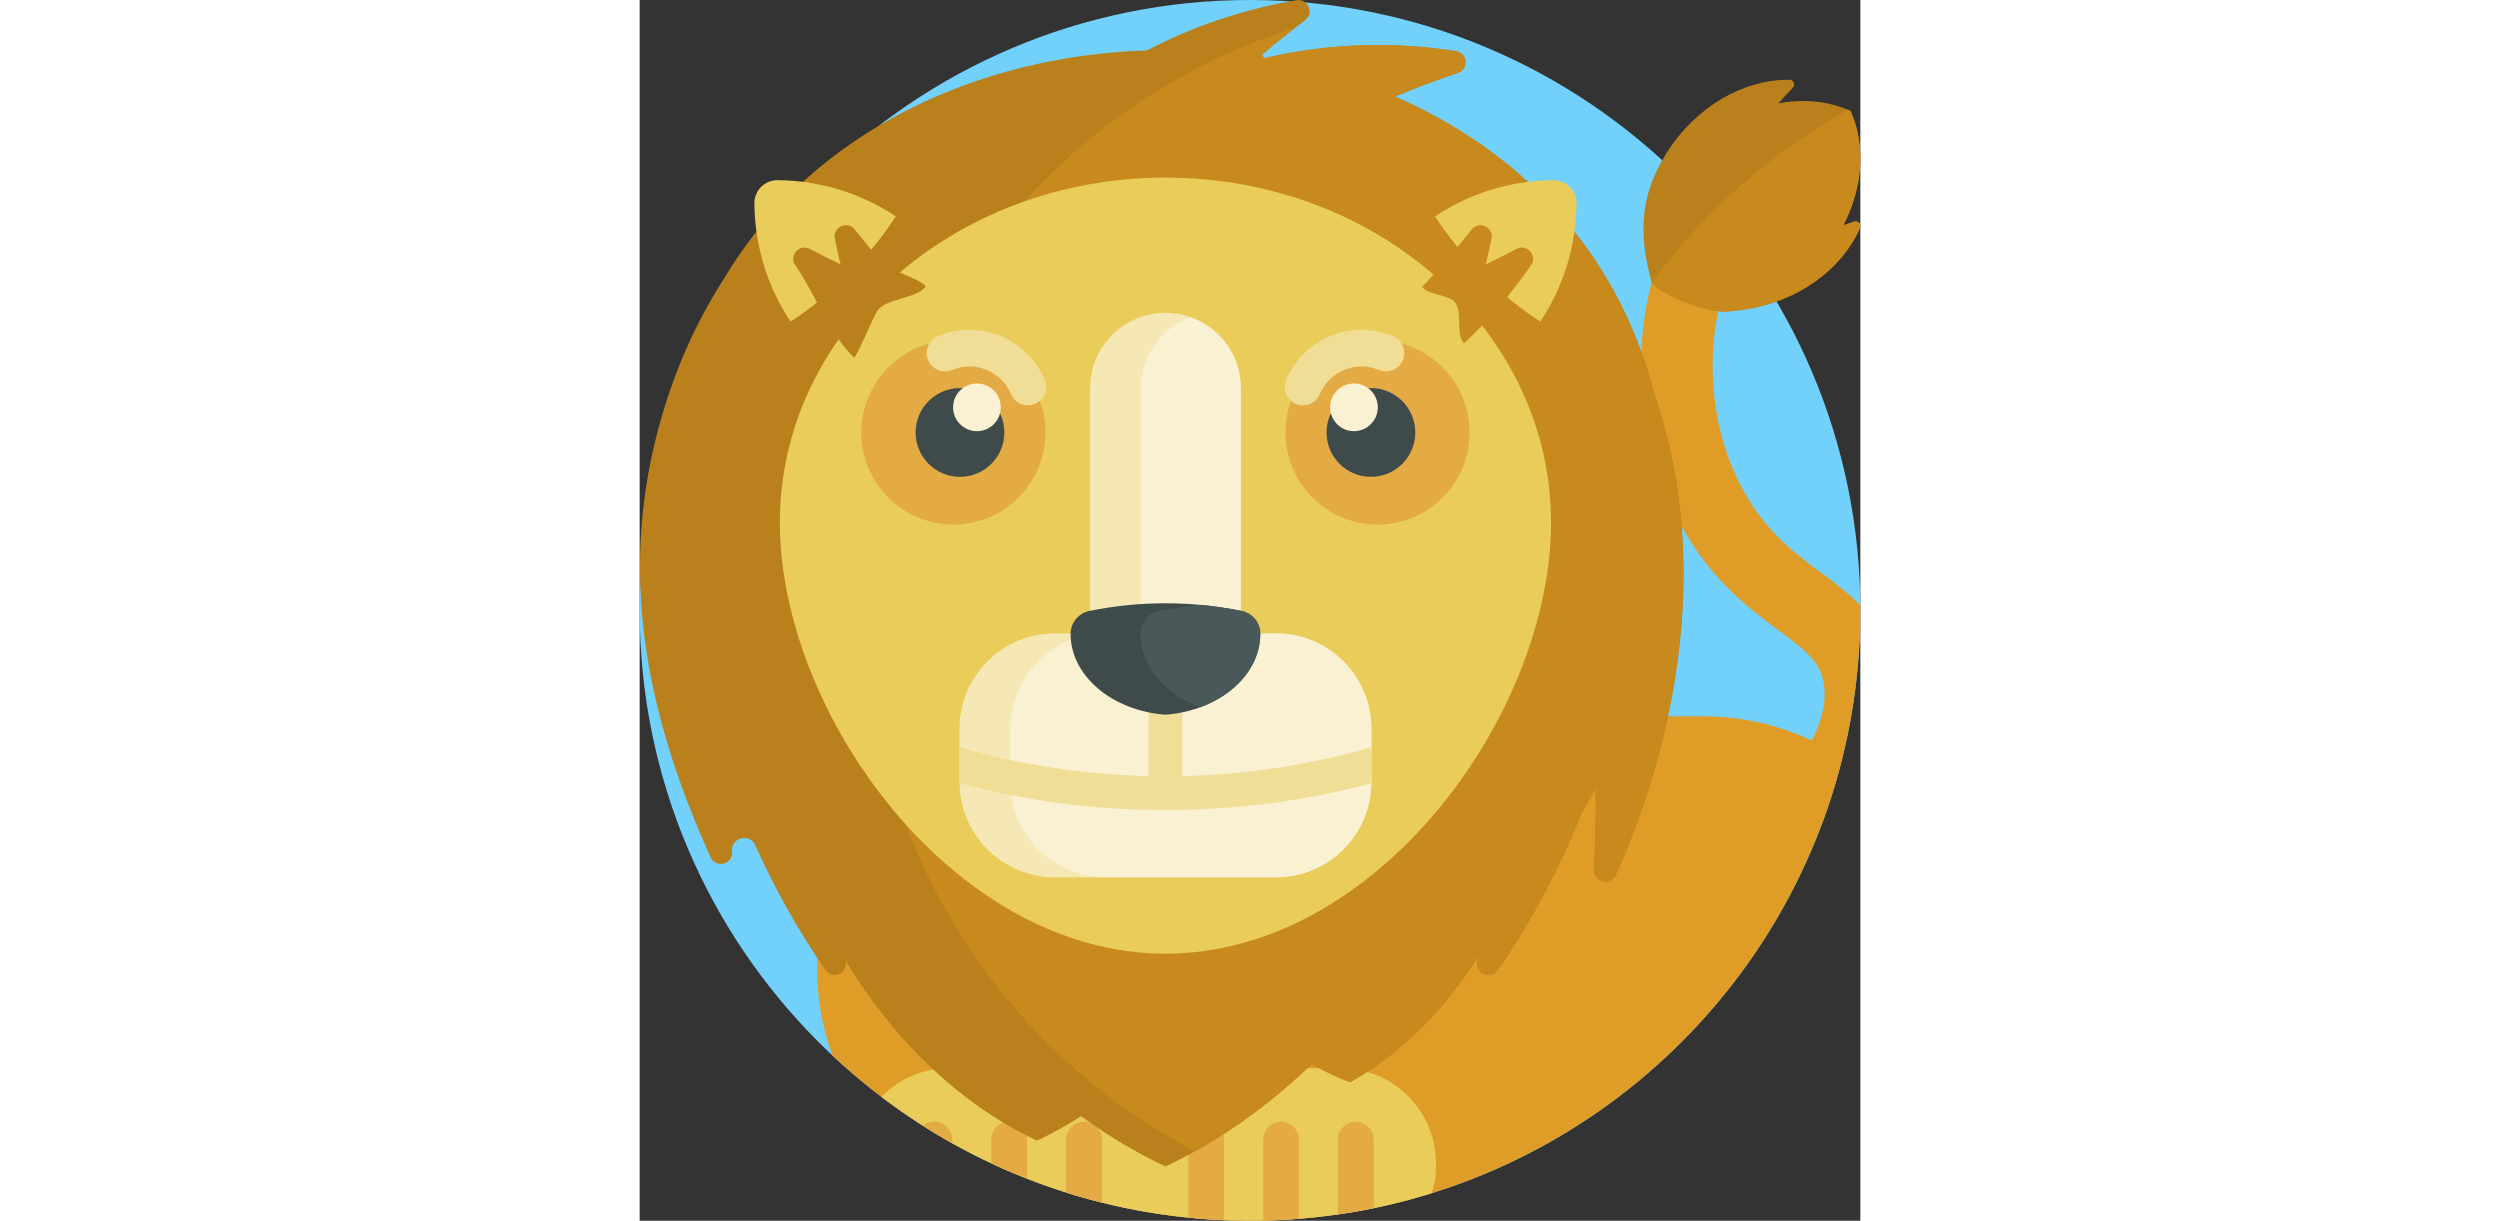 <svg id="Capa_1" enable-background="new 0 0 512 512" height="250" viewBox="0 0 512 512" width="512" xmlns="http://www.w3.org/2000/svg"><rect x="0" y="0" width="512" height="512" fill="#333333" stroke="none"/><g><path d="m512 256c0 141.385-114.615 256-256 256s-256-114.615-256-256 114.615-256 256-256 256 114.615 256 256z" fill="#72d1fb"/><path d="m256 512c-67.738 0-129.331-26.309-175.119-69.266-4.186-11.382-6.472-23.682-6.472-36.516 0-58.422 47.36-105.782 105.782-105.782h266.074c21.504 0 41.51 6.417 58.207 17.441-27.674 111.49-128.423 194.123-248.472 194.123z" fill="#df9d28"/><path d="m334 488v2c0 3.692-.667 7.229-1.888 10.495-24.044 7.477-49.608 11.505-76.112 11.505-58.088 0-111.657-19.347-154.616-51.949 7.263-7.435 17.401-12.051 28.616-12.051h50c13.085 0 24.702 6.283 32 15.997 7.298-9.714 18.915-15.997 32-15.997h50c22.091 0 40 17.909 40 40z" fill="#e9cc5a"/><path d="m307.875 477.976v28.765c-4.949 1.019-9.951 1.895-15 2.623v-31.387c0-4.142 3.358-7.5 7.5-7.5s7.5 3.357 7.5 7.499zm-70.25-7.5c-4.142 0-7.5 3.358-7.5 7.5v32.732c4.96.498 9.961.854 15 1.065v-33.797c0-4.142-3.358-7.5-7.5-7.5zm31.375 0c-4.142 0-7.5 3.358-7.5 7.5v33.966c5.037-.106 10.039-.358 15-.751v-33.215c0-4.142-3.358-7.5-7.5-7.5zm-82.625 0c-4.142 0-7.5 3.358-7.5 7.5v22.202c4.937 1.558 9.939 2.97 15 4.232v-26.434c0-4.142-3.358-7.5-7.5-7.5zm-62.75 0c-1.817 0-3.482.646-4.78 1.721 4.019 2.555 8.114 5 12.28 7.333v-1.554c0-4.142-3.358-7.5-7.5-7.5zm31.375 0c-4.142 0-7.5 3.358-7.5 7.5v9.961c4.917 2.304 9.919 4.456 15 6.451v-16.412c0-4.142-3.358-7.5-7.5-7.5z" fill="#e4ab45"/><path d="m512 256c0 31.619-5.733 61.9-16.215 89.858l-18.016-15.216c14.874-17.61 21.185-32.646 18.756-44.689-1.729-8.577-7.338-13.062-18.847-21.598-12.242-9.08-27.479-20.381-40.146-42.606-19.224-33.725-18.607-67.863-16.529-85.212 2.402-20.043 9.331-39.705 20.15-57.328 7.382 7.729 14.284 15.918 20.66 24.522-5.767 11.531-9.524 23.874-11.023 36.375-1.319 11.011-2.712 39.563 12.805 66.787 9.545 16.743 20.938 25.194 31.956 33.366 5.669 4.205 11.423 8.472 16.441 13.647.005.698.008 1.396.008 2.094z" fill="#df9d28"/><path d="m511.826 95.656c-7.632 17.33-26.06 31.034-49.073 34.263-1.453.204-2.899.362-4.337.477-11.01 2.301-33.18-9.204-33.874-11.688-5.879-21.042-4.805-37.18 6.262-54.669 12.421-19.628 32.489-30.769 51.416-30.591 1.756.017 2.653 2.116 1.437 3.384-2.01 2.094-4.014 4.266-6.008 6.513 10.574-1.964 21.11-.949 30.214 3.171 6.458 14.271 5.286 32.058-3.028 47.996 1.518-.501 3.017-1.013 4.496-1.536 1.644-.583 3.199 1.083 2.495 2.68z" fill="#b9801b"/><path d="m506.879 46.086c.329.139.657.282.983.43 6.458 14.271 5.286 32.058-3.028 47.996 1.518-.501 3.017-1.013 4.496-1.536 1.645-.583 3.2 1.084 2.497 2.681-7.632 17.33-26.06 31.034-49.073 34.263-1.453.204-2.899.362-4.337.477-11.01 2.301-33.18-9.204-33.874-11.688-.018-.063-.035-.126-.052-.189 21.857-29.681 49.968-54.473 82.388-72.434z" fill="#c88a1d"/><path d="m409.416 366.975c-2.139 4.742-9.255 2.986-9.002-2.211.553-11.403.764-22.897.633-34.427-1.952 3.691-3.987 7.347-6.103 10.962-8.957 22.744-20.789 44.907-34.999 65.569-2.953 4.293-9.66 1.382-8.485-3.695.208-.898.413-1.797.616-2.697-13.66 22.108-32.183 41.191-54.056 53.465-5.345-2.074-10.567-4.526-15.641-7.312-.348.046-.592.078-.94.123-18.202 17.432-38.71 32.03-60.901 42.497-12.356-5.829-24.191-12.938-35.396-21.104-5.961 3.851-12.133 7.303-18.49 10.302-32.977-15.556-60.984-43.315-80.339-75.67-.017.01.009-.005-.008.005 1.518 5.253-5.378 8.458-8.386 4.085-11.451-16.649-21.357-34.272-29.459-52.389-2.294-5.129-10.02-3.256-9.734 2.355.009.185.019.372.028.561.251 5.186-6.868 6.929-9.003 2.196-23.106-51.213-34.429-100.331-27.686-150.966 1.046-7.858 2.496-15.572 4.328-23.128 6.352-26.195 16.369-49.177 29.242-69.054 36.658-61.356 106.314-93.115 177.133-95.279 19.847-10.441 40.965-17.354 62.657-21.079 4.879-.838 7.62 5.439 3.666 8.417-6.017 4.533-12.014 9.331-17.984 14.401.433.842.368.716.8 1.558 26.849-6.41 54.007-7.095 80.476-3.035 4.899.751 5.534 7.575.833 9.149-8.716 2.92-17.531 6.224-26.433 9.927 51.302 22.251 92.994 63.586 108.591 124.006 2.299 6.753 4.335 13.749 6.091 20.99 1.832 7.556 3.281 15.27 4.328 23.128 6.745 50.634-3.274 107.136-26.377 158.35z" fill="#b9801b"/><path d="m435.66 208.624c6.743 50.635-3.276 107.137-26.379 158.351-2.139 4.742-9.255 2.986-9.002-2.211.553-11.403.764-22.897.633-34.427-1.952 3.691-3.987 7.347-6.103 10.962-8.957 22.744-20.789 44.907-34.999 65.569-2.953 4.293-9.659 1.381-8.485-3.695.208-.898.413-1.797.616-2.697-13.66 22.108-32.183 41.191-54.056 53.465-5.345-2.074-10.567-4.526-15.641-7.312-.348.045-.592.078-.94.123-14.763 14.139-31.043 26.412-48.507 36.13-81.626-42.786-137.314-128.331-137.314-226.882 0-114.666 75.389-211.724 179.304-244.313-4.619 3.579-9.224 7.316-13.814 11.214.433.842.368.716.8 1.558 26.849-6.41 54.007-7.095 80.476-3.035 4.899.752 5.533 7.575.833 9.149-8.716 2.92-17.531 6.224-26.433 9.927 51.302 22.251 92.994 63.586 108.591 124.006 2.299 6.753 4.335 13.749 6.091 20.99 1.832 7.556 3.282 15.27 4.329 23.128z" fill="#c88a1d"/><path d="m382.269 219.125c0 79.878-72.41 180.875-161.733 180.875s-161.733-100.997-161.733-180.875 72.41-144.631 161.733-144.631 161.733 64.753 161.733 144.631z" fill="#e9cc5a"/><path d="m57.902 75.561c17.307.162 34.576 5.226 49.547 15.193-5.63 8.615-12.227 16.783-19.793 24.349s-15.734 14.164-24.349 19.793c-9.967-14.97-15.031-32.24-15.193-49.547-.052-5.434 4.352-9.839 9.788-9.788zm325.268 0c-17.307.162-34.576 5.226-49.547 15.193 5.63 8.615 12.228 16.783 19.794 24.349s15.734 14.164 24.349 19.793c9.967-14.97 15.031-32.24 15.193-49.547.051-5.434-4.353-9.839-9.789-9.788z" fill="#e9cc5a"/><path d="m306.913 305.683v22.289c0 22.091-17.909 40-40 40h-92.754c-22.092 0-40-17.909-40-40v-22.289c0-22.091 17.908-40 40-40h14.752v-102.827c0-17.466 14.159-31.625 31.625-31.625 17.466 0 31.625 14.159 31.625 31.625v102.828h14.752c22.092-.001 40 17.908 40 39.999z" fill="#f5e8b4"/><path d="m266.913 367.972h-71.457c-22.092 0-40-17.909-40-40v-22.289c0-22.091 17.908-40 40-40h14.752v-102.827c0-13.729 8.749-25.415 20.976-29.787 12.227 4.372 20.976 16.057 20.976 29.787v102.828h14.752c22.091 0 40 17.909 40 40v22.289c.001 22.09-17.907 39.999-39.999 39.999z" fill="#f9f1d2"/><path d="m306.913 313.345v14.627c0 .178-.001.356-.004.534-27.419 7.392-56.518 11.239-86.374 11.239-29.855 0-58.955-3.847-86.374-11.239-.002-.178-.004-.356-.004-.534v-14.627c24.792 7.289 51.472 11.535 79.293 12.153v-35.498h14.168v35.498c27.823-.618 54.504-4.864 79.295-12.153z" fill="#f1de96"/><path d="m120 120c-3.453 5.307-16.141 4.976-20 10-2.132 2.776-7.748 17.317-10 20-10.505-9.982-16.454-26.927-24.697-38.731-2.826-4.047 1.719-9.165 6.084-6.862 4.209 2.22 8.51 4.388 12.905 6.502-.897-3.588-1.703-7.198-2.419-10.826-.956-4.843 5.266-7.696 8.333-3.828 3.648 4.599 7.457 9.182 11.43 13.745 3.019 3.466 15.157 6.558 18.364 10z" fill="#b9801b"/><path d="m367.795 104.407c-4.209 2.22-8.51 4.388-12.905 6.502.897-3.588 1.703-7.198 2.419-10.826.956-4.843-5.266-7.696-8.333-3.828-6.418 8.092-13.336 16.134-20.765 24.107 2.125 3.265 11.51 3.312 13.79 6.471 3.473 4.814-.061 12.67 3.759 17.222 4.721-4.486 9.213-9.177 13.477-14.056 5.224-5.976 10.105-12.232 14.643-18.731 2.826-4.047-1.719-9.164-6.085-6.861z" fill="#c88a1d"/><path d="m170.193 181.387c0 21.325-17.288 38.613-38.613 38.613s-38.613-17.288-38.613-38.613 17.288-38.613 38.613-38.613 38.613 17.288 38.613 38.613zm139.298-38.613c21.325 0 38.613 17.288 38.613 38.613s-17.287 38.613-38.613 38.613-38.613-17.288-38.613-38.613 17.288-38.613 38.613-38.613z" fill="#e4ab45"/><path d="m152.968 181.387c0 10.28-8.333 18.613-18.613 18.613s-18.613-8.333-18.613-18.613 8.333-18.613 18.613-18.613 18.613 8.334 18.613 18.613zm153.749-18.613c10.28 0 18.613 8.333 18.613 18.613s-8.333 18.613-18.613 18.613-18.613-8.333-18.613-18.613c0-10.279 8.333-18.613 18.613-18.613z" fill="#3f4a4a"/><path d="m151.468 170.842c0 5.523-4.477 10-10 10s-10-4.477-10-10 4.477-10 10-10 10 4.477 10 10zm138.136 0c0 5.523 4.477 10 10 10s10-4.477 10-10-4.477-10-10-10-10 4.477-10 10z" fill="#f9f1d2"/><path d="m169.938 159.355c1.638 3.91-.203 8.408-4.113 10.047-1.955.819-4.058.768-5.875.024-1.818-.744-3.352-2.182-4.172-4.137-4.03-9.617-15.134-14.165-24.753-10.132-3.91 1.637-8.407-.204-10.047-4.113-1.638-3.91.203-8.407 4.113-10.047 17.427-7.302 37.543.935 44.847 18.358zm146.043-18.357c-17.427-7.302-37.543.934-44.847 18.357-1.638 3.91.203 8.408 4.113 10.047 1.955.819 4.057.768 5.875.024s3.352-2.182 4.172-4.137c4.03-9.617 15.134-14.165 24.753-10.132 3.91 1.637 8.407-.204 10.047-4.113 1.638-3.91-.203-8.407-4.113-10.046z" fill="#f1de96"/><path d="m252.491 256.263c4.553.933 7.824 4.941 7.824 9.589 0 17.68-17.444 32.217-39.779 33.928-22.335-1.711-39.779-16.247-39.779-33.928 0-4.648 3.271-8.655 7.824-9.589 10.332-2.118 21.017-3.229 31.955-3.229s21.623 1.111 31.955 3.229z" fill="#3f4a4a"/><path d="m260.315 265.852c0 13.572-10.278 25.29-25.157 30.778-14.879-5.488-25.158-17.206-25.158-30.778 0-4.648 3.271-8.655 7.824-9.589 5.677-1.164 11.46-2.023 17.334-2.561 5.873.538 11.657 1.397 17.334 2.561 4.552.934 7.823 4.941 7.823 9.589z" fill="#495959"/></g></svg>